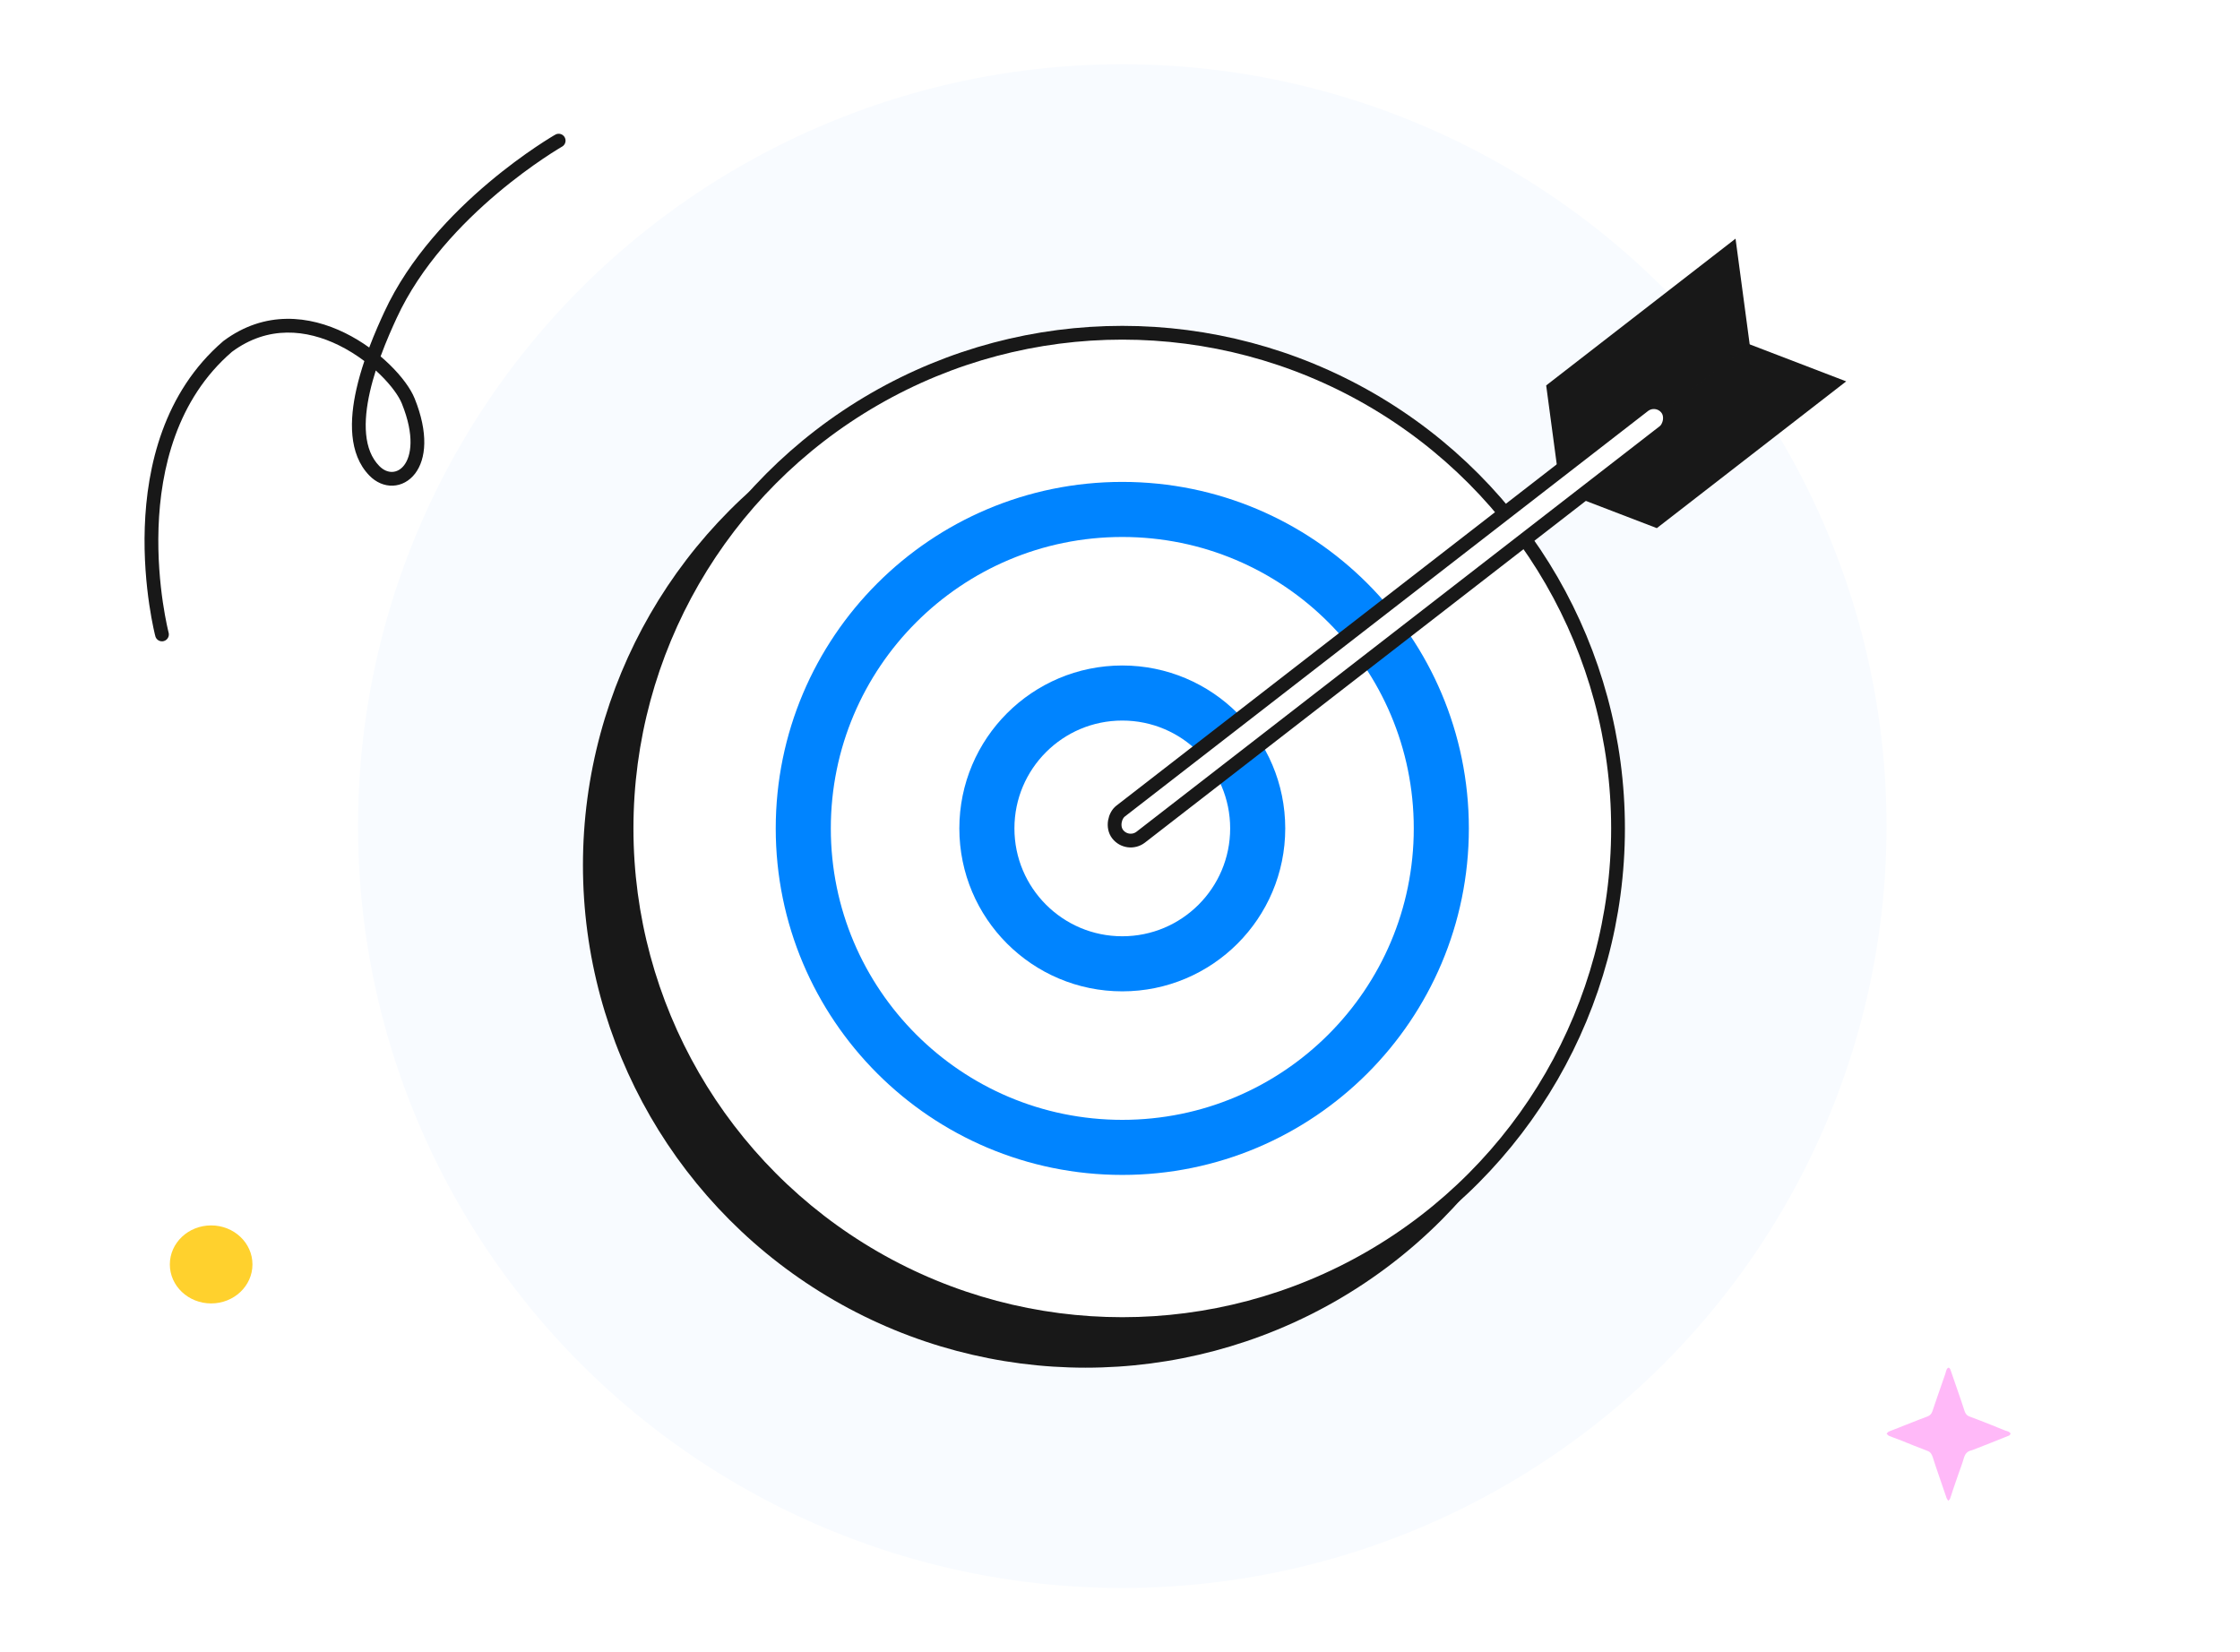 <svg width="488" height="360" viewBox="0 0 488 360" fill="none" xmlns="http://www.w3.org/2000/svg">
<rect width="488" height="360" fill="white"/>
<ellipse cx="244.5" cy="180" rx="166.5" ry="166" fill="#F8FBFF"/>
<path d="M424.448 327C424.281 326.731 424.135 326.575 424.072 326.396C423.278 324.117 422.506 321.838 421.733 319.56C421.503 318.889 421.274 318.197 421.065 317.504C420.877 316.901 420.585 316.387 420 316.164C418.998 315.784 418.016 315.404 417.014 315.002C415.865 314.555 414.738 314.086 413.61 313.639C412.921 313.371 412.232 313.147 411.543 312.857C411.334 312.768 411.188 312.544 411 312.365C411.188 312.209 411.334 311.963 411.543 311.896C412.691 311.427 413.861 310.98 415.009 310.533C416.074 310.109 417.118 309.707 418.183 309.282C418.768 309.059 419.353 308.835 419.958 308.612C420.459 308.411 420.794 308.053 420.981 307.517C421.336 306.467 421.691 305.417 422.046 304.389C422.631 302.714 423.216 301.016 423.8 299.34C423.905 299.027 423.947 298.692 424.093 298.379C424.176 298.201 424.364 298 424.51 298C424.657 298 424.845 298.223 424.907 298.402C425.701 300.681 426.473 302.959 427.267 305.238C427.497 305.931 427.726 306.646 427.956 307.338C428.144 307.964 428.457 308.411 429.063 308.634C430.566 309.193 432.07 309.774 433.573 310.377C434.638 310.802 435.703 311.248 436.789 311.673C437.06 311.785 437.374 311.829 437.624 311.963C437.791 312.053 438 312.231 438 312.388C438 312.522 437.791 312.768 437.645 312.812C435.014 313.885 432.404 314.89 429.794 315.918C429.689 315.963 429.564 316.007 429.439 316.03C428.561 316.231 428.102 316.789 427.831 317.728C427.497 318.934 427.016 320.096 426.619 321.28C426.244 322.397 425.847 323.492 425.471 324.609C425.262 325.234 425.074 325.882 424.845 326.508C424.824 326.642 424.657 326.776 424.448 327Z" fill="#FFB9F8"/>
<ellipse cx="46" cy="275.5" rx="9" ry="8.5" fill="#FFD12D"/>
<circle cx="236.5" cy="188.5" r="109.5" fill="#181818"/>
<circle cx="244.5" cy="180.5" r="108" fill="white" stroke="#181818" stroke-width="3"/>
<circle cx="244.5" cy="180.5" r="69.5" fill="white" stroke="#0084FF" stroke-width="12"/>
<circle cx="244.5" cy="180.5" r="29.5" fill="white" stroke="#0084FF" stroke-width="12"/>
<path fill-rule="evenodd" clip-rule="evenodd" d="M123.013 29.899C123.424 30.618 123.175 31.535 122.456 31.946L122.442 31.954L122.391 31.983C122.345 32.01 122.275 32.051 122.182 32.106C121.997 32.216 121.721 32.383 121.363 32.603C120.648 33.045 119.61 33.704 118.328 34.568C115.764 36.297 112.231 38.842 108.369 42.101C100.625 48.637 91.653 57.96 86.445 69.24C85.527 71.226 84.173 74.219 82.915 77.655C83.633 78.262 84.31 78.879 84.943 79.498C87.528 82.024 89.466 84.664 90.33 86.814C93.356 94.315 92.88 99.987 90.423 103.193C89.184 104.809 87.459 105.743 85.598 105.819C83.743 105.894 81.919 105.111 80.47 103.617C78.153 101.245 77.085 98.155 76.774 94.89C76.463 91.634 76.895 88.11 77.663 84.718C78.13 82.653 78.729 80.609 79.38 78.669C77.694 77.397 75.82 76.214 73.816 75.23C66.818 71.792 58.393 70.827 50.533 76.656C38.489 87.04 34.973 102.203 34.537 114.998C34.32 121.381 34.873 127.111 35.481 131.245C35.785 133.311 36.102 134.974 36.342 136.116C36.462 136.687 36.562 137.128 36.632 137.423C36.667 137.57 36.694 137.682 36.713 137.755L36.733 137.835L36.738 137.854L36.739 137.857C36.948 138.659 36.468 139.478 35.667 139.688C34.909 139.886 34.135 139.468 33.876 138.744C33.873 138.735 33.761 138.319 33.713 138.115C33.638 137.796 33.531 137.33 33.406 136.733C33.155 135.538 32.827 133.815 32.513 131.682C31.886 127.42 31.314 121.504 31.539 114.895C31.988 101.719 35.619 85.525 48.617 74.347L48.657 74.313L48.699 74.281C57.744 67.544 67.462 68.766 75.138 72.537C77.029 73.466 78.806 74.552 80.435 75.721C81.64 72.533 82.88 69.803 83.721 67.982C89.192 56.134 98.535 46.475 106.435 39.808C110.395 36.467 114.017 33.857 116.651 32.08C117.969 31.192 119.041 30.511 119.787 30.05C120.16 29.82 120.451 29.645 120.651 29.526C120.809 29.433 120.965 29.33 121.134 29.259C121.822 28.971 122.633 29.235 123.013 29.899ZM81.866 80.722C81.384 82.239 80.945 83.805 80.589 85.38C79.859 88.602 79.491 91.783 79.76 94.606C80.028 97.419 80.918 99.783 82.618 101.523L82.622 101.527C83.556 102.491 84.581 102.858 85.476 102.821C86.366 102.785 87.294 102.344 88.042 101.368C89.56 99.388 90.398 95.002 87.547 87.934L87.547 87.932C86.899 86.321 85.279 84.02 82.846 81.644C82.531 81.335 82.204 81.028 81.866 80.722Z" fill="#181818"/>
<path d="M378.1 51.999L381.197 75.14L339.945 107.118L336.847 83.978L378.1 51.999Z" fill="#181818"/>
<path d="M339.83 106.971L360.953 115.074L402.205 83.096L381.083 74.993L339.83 106.971Z" fill="#181818"/>
<rect x="360.942" y="86.177" width="7.176" height="151.386" rx="3.588" transform="rotate(52.218 360.942 86.177)" fill="white" stroke="#181818" stroke-width="3"/>
</svg>
